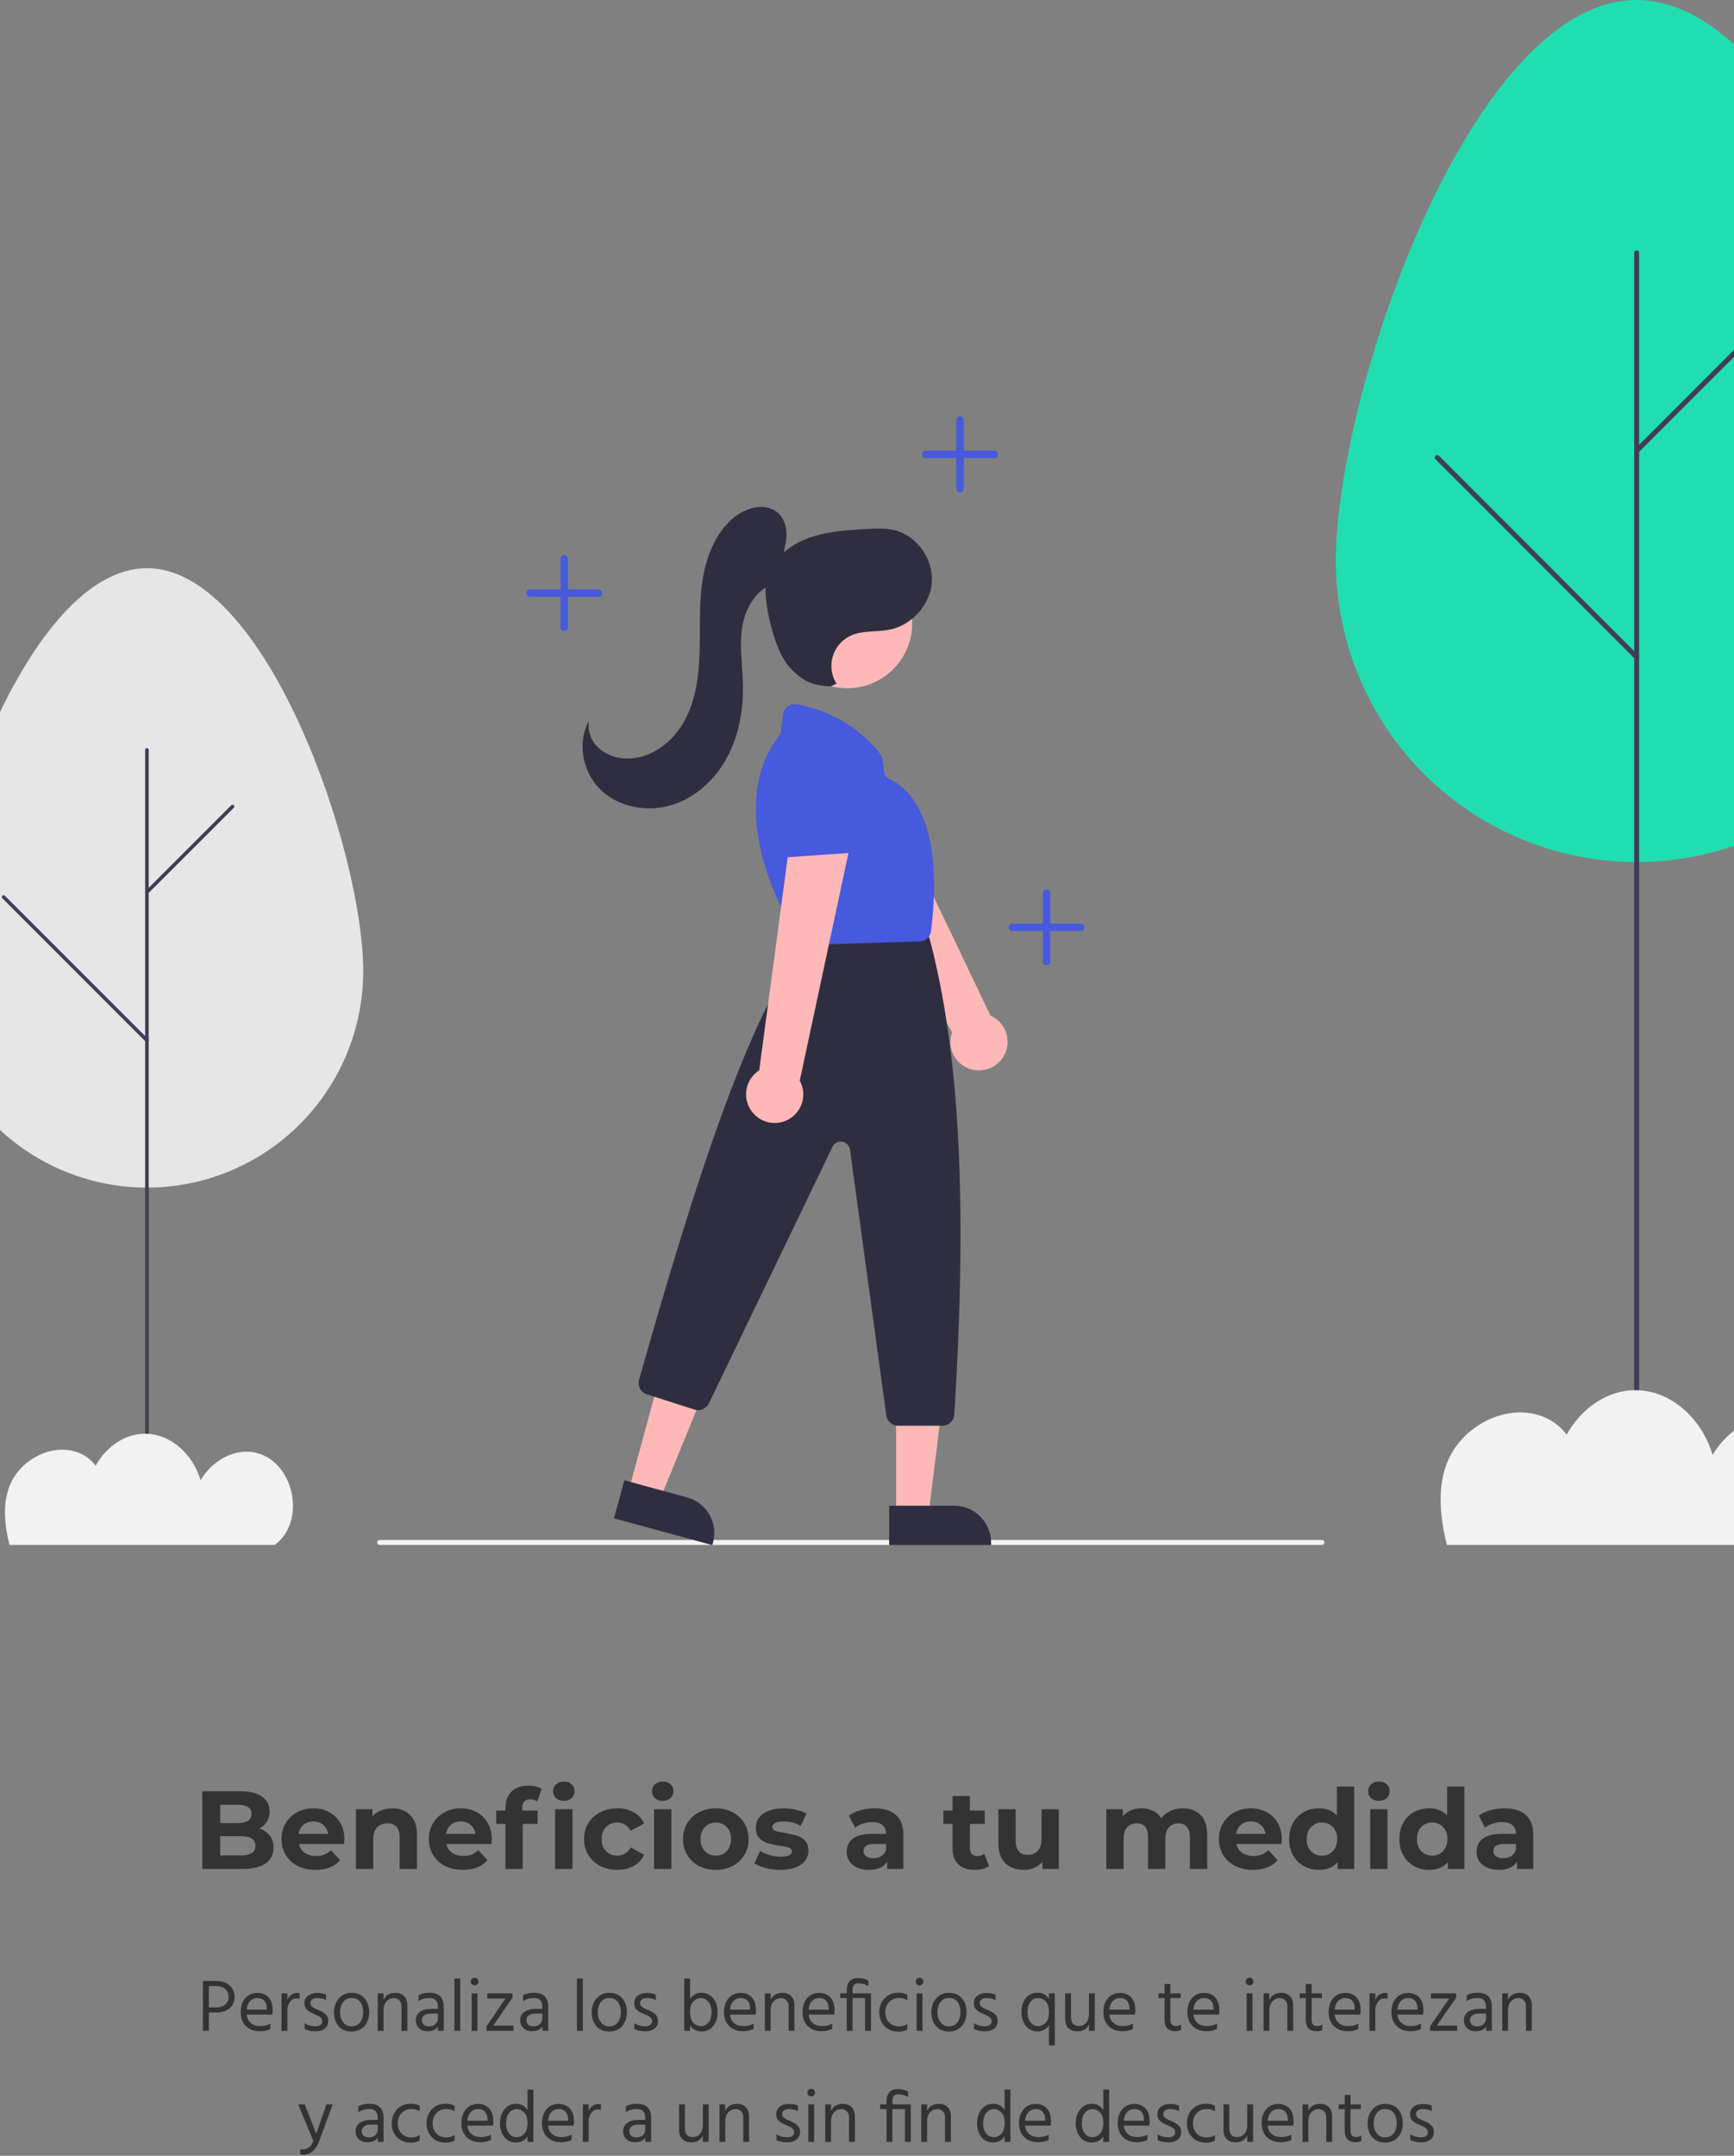 <svg width="375" height="466" viewBox="0 0 375 466" fill="none" xmlns="http://www.w3.org/2000/svg">
<rect x="0" y="0" width="375" height="466" fill="#808080" stroke="none"/>
<path d="M56.082 395.264C57.042 395.568 57.794 396.08 58.338 396.8C58.882 397.504 59.154 398.376 59.154 399.416C59.154 400.888 58.578 402.024 57.426 402.824C56.29 403.608 54.626 404 52.434 404H43.746V387.2H51.954C54.002 387.2 55.57 387.592 56.658 388.376C57.762 389.16 58.314 390.224 58.314 391.568C58.314 392.384 58.114 393.112 57.714 393.752C57.33 394.392 56.786 394.896 56.082 395.264ZM47.61 390.128V394.088H51.474C52.434 394.088 53.162 393.92 53.658 393.584C54.154 393.248 54.402 392.752 54.402 392.096C54.402 391.44 54.154 390.952 53.658 390.632C53.162 390.296 52.434 390.128 51.474 390.128H47.61ZM52.146 401.072C53.17 401.072 53.938 400.904 54.45 400.568C54.978 400.232 55.242 399.712 55.242 399.008C55.242 397.616 54.21 396.92 52.146 396.92H47.61V401.072H52.146ZM74.481 397.592C74.481 397.64 74.457 397.976 74.409 398.6H64.641C64.817 399.4 65.234 400.032 65.889 400.496C66.546 400.96 67.362 401.192 68.338 401.192C69.01 401.192 69.602 401.096 70.114 400.904C70.641 400.696 71.129 400.376 71.578 399.944L73.57 402.104C72.353 403.496 70.578 404.192 68.242 404.192C66.785 404.192 65.498 403.912 64.377 403.352C63.258 402.776 62.394 401.984 61.785 400.976C61.178 399.968 60.873 398.824 60.873 397.544C60.873 396.28 61.169 395.144 61.761 394.136C62.37 393.112 63.194 392.32 64.234 391.76C65.29 391.184 66.466 390.896 67.761 390.896C69.025 390.896 70.169 391.168 71.194 391.712C72.218 392.256 73.017 393.04 73.594 394.064C74.186 395.072 74.481 396.248 74.481 397.592ZM67.785 393.728C66.938 393.728 66.225 393.968 65.65 394.448C65.073 394.928 64.722 395.584 64.594 396.416H70.954C70.826 395.6 70.474 394.952 69.897 394.472C69.322 393.976 68.618 393.728 67.785 393.728ZM84.822 390.896C86.422 390.896 87.71 391.376 88.686 392.336C89.678 393.296 90.174 394.72 90.174 396.608V404H86.43V397.184C86.43 396.16 86.206 395.4 85.758 394.904C85.31 394.392 84.662 394.136 83.814 394.136C82.87 394.136 82.118 394.432 81.558 395.024C80.998 395.6 80.718 396.464 80.718 397.616V404H76.974V391.088H80.55V392.6C81.046 392.056 81.662 391.64 82.398 391.352C83.134 391.048 83.942 390.896 84.822 390.896ZM106.356 397.592C106.356 397.64 106.332 397.976 106.284 398.6H96.516C96.692 399.4 97.109 400.032 97.764 400.496C98.421 400.96 99.237 401.192 100.212 401.192C100.884 401.192 101.476 401.096 101.988 400.904C102.516 400.696 103.004 400.376 103.452 399.944L105.444 402.104C104.228 403.496 102.452 404.192 100.116 404.192C98.66 404.192 97.373 403.912 96.252 403.352C95.132 402.776 94.269 401.984 93.66 400.976C93.052 399.968 92.749 398.824 92.749 397.544C92.749 396.28 93.044 395.144 93.636 394.136C94.245 393.112 95.069 392.32 96.109 391.76C97.165 391.184 98.341 390.896 99.636 390.896C100.9 390.896 102.044 391.168 103.068 391.712C104.092 392.256 104.892 393.04 105.468 394.064C106.06 395.072 106.356 396.248 106.356 397.592ZM99.66 393.728C98.812 393.728 98.1 393.968 97.525 394.448C96.948 394.928 96.597 395.584 96.469 396.416H102.828C102.7 395.6 102.348 394.952 101.772 394.472C101.196 393.976 100.492 393.728 99.66 393.728ZM112.953 391.376H116.265V394.256H113.049V404H109.305V394.256H107.313V391.376H109.305V390.8C109.305 389.328 109.737 388.16 110.601 387.296C111.481 386.432 112.713 386 114.297 386C114.857 386 115.385 386.064 115.881 386.192C116.393 386.304 116.817 386.472 117.153 386.696L116.169 389.408C115.737 389.104 115.233 388.952 114.657 388.952C113.521 388.952 112.953 389.576 112.953 390.824V391.376ZM120.057 391.088H123.801V404H120.057V391.088ZM121.929 389.288C121.241 389.288 120.681 389.088 120.249 388.688C119.817 388.288 119.601 387.792 119.601 387.2C119.601 386.608 119.817 386.112 120.249 385.712C120.681 385.312 121.241 385.112 121.929 385.112C122.617 385.112 123.177 385.304 123.609 385.688C124.041 386.072 124.257 386.552 124.257 387.128C124.257 387.752 124.041 388.272 123.609 388.688C123.177 389.088 122.617 389.288 121.929 389.288ZM133.511 404.192C132.135 404.192 130.895 403.912 129.791 403.352C128.703 402.776 127.847 401.984 127.223 400.976C126.615 399.968 126.311 398.824 126.311 397.544C126.311 396.264 126.615 395.12 127.223 394.112C127.847 393.104 128.703 392.32 129.791 391.76C130.895 391.184 132.135 390.896 133.511 390.896C134.871 390.896 136.055 391.184 137.063 391.76C138.087 392.32 138.831 393.128 139.295 394.184L136.391 395.744C135.719 394.56 134.751 393.968 133.487 393.968C132.511 393.968 131.703 394.288 131.063 394.928C130.423 395.568 130.103 396.44 130.103 397.544C130.103 398.648 130.423 399.52 131.063 400.16C131.703 400.8 132.511 401.12 133.487 401.12C134.767 401.12 135.735 400.528 136.391 399.344L139.295 400.928C138.831 401.952 138.087 402.752 137.063 403.328C136.055 403.904 134.871 404.192 133.511 404.192ZM141.451 391.088H145.195V404H141.451V391.088ZM143.323 389.288C142.635 389.288 142.075 389.088 141.643 388.688C141.211 388.288 140.995 387.792 140.995 387.2C140.995 386.608 141.211 386.112 141.643 385.712C142.075 385.312 142.635 385.112 143.323 385.112C144.011 385.112 144.571 385.304 145.003 385.688C145.435 386.072 145.651 386.552 145.651 387.128C145.651 387.752 145.435 388.272 145.003 388.688C144.571 389.088 144.011 389.288 143.323 389.288ZM154.813 404.192C153.453 404.192 152.229 403.912 151.141 403.352C150.069 402.776 149.229 401.984 148.621 400.976C148.013 399.968 147.709 398.824 147.709 397.544C147.709 396.264 148.013 395.12 148.621 394.112C149.229 393.104 150.069 392.32 151.141 391.76C152.229 391.184 153.453 390.896 154.813 390.896C156.173 390.896 157.389 391.184 158.461 391.76C159.533 392.32 160.373 393.104 160.981 394.112C161.589 395.12 161.893 396.264 161.893 397.544C161.893 398.824 161.589 399.968 160.981 400.976C160.373 401.984 159.533 402.776 158.461 403.352C157.389 403.912 156.173 404.192 154.813 404.192ZM154.813 401.12C155.773 401.12 156.557 400.8 157.165 400.16C157.789 399.504 158.101 398.632 158.101 397.544C158.101 396.456 157.789 395.592 157.165 394.952C156.557 394.296 155.773 393.968 154.813 393.968C153.853 393.968 153.061 394.296 152.437 394.952C151.813 395.592 151.501 396.456 151.501 397.544C151.501 398.632 151.813 399.504 152.437 400.16C153.061 400.8 153.853 401.12 154.813 401.12ZM168.74 404.192C167.668 404.192 166.62 404.064 165.596 403.808C164.572 403.536 163.756 403.2 163.148 402.8L164.396 400.112C164.972 400.48 165.668 400.784 166.484 401.024C167.3 401.248 168.1 401.36 168.884 401.36C170.468 401.36 171.26 400.968 171.26 400.184C171.26 399.816 171.044 399.552 170.612 399.392C170.18 399.232 169.516 399.096 168.62 398.984C167.564 398.824 166.692 398.64 166.004 398.432C165.316 398.224 164.716 397.856 164.204 397.328C163.708 396.8 163.46 396.048 163.46 395.072C163.46 394.256 163.692 393.536 164.156 392.912C164.636 392.272 165.324 391.776 166.22 391.424C167.132 391.072 168.204 390.896 169.436 390.896C170.348 390.896 171.252 391 172.148 391.208C173.06 391.4 173.812 391.672 174.404 392.024L173.156 394.688C172.02 394.048 170.78 393.728 169.436 393.728C168.636 393.728 168.036 393.84 167.636 394.064C167.236 394.288 167.036 394.576 167.036 394.928C167.036 395.328 167.252 395.608 167.684 395.768C168.116 395.928 168.804 396.08 169.748 396.224C170.804 396.4 171.668 396.592 172.34 396.8C173.012 396.992 173.596 397.352 174.092 397.88C174.588 398.408 174.836 399.144 174.836 400.088C174.836 400.888 174.596 401.6 174.116 402.224C173.636 402.848 172.932 403.336 172.004 403.688C171.092 404.024 170.004 404.192 168.74 404.192ZM189.151 390.896C191.151 390.896 192.687 391.376 193.759 392.336C194.831 393.28 195.367 394.712 195.367 396.632V404H191.863V402.392C191.159 403.592 189.847 404.192 187.927 404.192C186.935 404.192 186.071 404.024 185.335 403.688C184.615 403.352 184.063 402.888 183.679 402.296C183.295 401.704 183.103 401.032 183.103 400.28C183.103 399.08 183.551 398.136 184.447 397.448C185.359 396.76 186.759 396.416 188.647 396.416H191.623C191.623 395.6 191.375 394.976 190.879 394.544C190.383 394.096 189.639 393.872 188.647 393.872C187.959 393.872 187.279 393.984 186.607 394.208C185.951 394.416 185.391 394.704 184.927 395.072L183.583 392.456C184.287 391.96 185.127 391.576 186.103 391.304C187.095 391.032 188.111 390.896 189.151 390.896ZM188.863 401.672C189.503 401.672 190.071 401.528 190.567 401.24C191.063 400.936 191.415 400.496 191.623 399.92V398.6H189.055C187.519 398.6 186.751 399.104 186.751 400.112C186.751 400.592 186.935 400.976 187.303 401.264C187.687 401.536 188.207 401.672 188.863 401.672ZM213.88 403.376C213.512 403.648 213.056 403.856 212.512 404C211.984 404.128 211.424 404.192 210.832 404.192C209.296 404.192 208.104 403.8 207.256 403.016C206.424 402.232 206.008 401.08 206.008 399.56V394.256H204.016V391.376H206.008V388.232H209.752V391.376H212.968V394.256H209.752V399.512C209.752 400.056 209.888 400.48 210.16 400.784C210.448 401.072 210.848 401.216 211.36 401.216C211.952 401.216 212.456 401.056 212.872 400.736L213.88 403.376ZM228.99 391.088V404H225.438V402.464C224.942 403.024 224.35 403.456 223.662 403.76C222.974 404.048 222.23 404.192 221.43 404.192C219.734 404.192 218.39 403.704 217.398 402.728C216.406 401.752 215.91 400.304 215.91 398.384V391.088H219.654V397.832C219.654 399.912 220.526 400.952 222.27 400.952C223.166 400.952 223.886 400.664 224.43 400.088C224.974 399.496 225.246 398.624 225.246 397.472V391.088H228.99ZM255.791 390.896C257.407 390.896 258.687 391.376 259.631 392.336C260.591 393.28 261.071 394.704 261.071 396.608V404H257.327V397.184C257.327 396.16 257.111 395.4 256.679 394.904C256.263 394.392 255.663 394.136 254.879 394.136C253.999 394.136 253.303 394.424 252.791 395C252.279 395.56 252.023 396.4 252.023 397.52V404H248.279V397.184C248.279 395.152 247.463 394.136 245.831 394.136C244.967 394.136 244.279 394.424 243.767 395C243.255 395.56 242.999 396.4 242.999 397.52V404H239.255V391.088H242.831V392.576C243.311 392.032 243.895 391.616 244.583 391.328C245.287 391.04 246.055 390.896 246.887 390.896C247.799 390.896 248.623 391.08 249.359 391.448C250.095 391.8 250.687 392.32 251.135 393.008C251.663 392.336 252.327 391.816 253.127 391.448C253.943 391.08 254.831 390.896 255.791 390.896ZM277.216 397.592C277.216 397.64 277.192 397.976 277.144 398.6H267.376C267.552 399.4 267.968 400.032 268.624 400.496C269.28 400.96 270.096 401.192 271.072 401.192C271.744 401.192 272.336 401.096 272.848 400.904C273.376 400.696 273.864 400.376 274.312 399.944L276.304 402.104C275.088 403.496 273.312 404.192 270.976 404.192C269.52 404.192 268.232 403.912 267.112 403.352C265.992 402.776 265.128 401.984 264.52 400.976C263.912 399.968 263.608 398.824 263.608 397.544C263.608 396.28 263.904 395.144 264.496 394.136C265.104 393.112 265.928 392.32 266.968 391.76C268.024 391.184 269.2 390.896 270.496 390.896C271.76 390.896 272.904 391.168 273.928 391.712C274.952 392.256 275.752 393.04 276.328 394.064C276.92 395.072 277.216 396.248 277.216 397.592ZM270.52 393.728C269.672 393.728 268.96 393.968 268.384 394.448C267.808 394.928 267.456 395.584 267.328 396.416H273.688C273.56 395.6 273.208 394.952 272.632 394.472C272.056 393.976 271.352 393.728 270.52 393.728ZM292.86 386.192V404H289.284V402.512C288.356 403.632 287.012 404.192 285.252 404.192C284.036 404.192 282.932 403.92 281.94 403.376C280.964 402.832 280.196 402.056 279.636 401.048C279.076 400.04 278.796 398.872 278.796 397.544C278.796 396.216 279.076 395.048 279.636 394.04C280.196 393.032 280.964 392.256 281.94 391.712C282.932 391.168 284.036 390.896 285.252 390.896C286.9 390.896 288.188 391.416 289.116 392.456V386.192H292.86ZM285.9 401.12C286.844 401.12 287.628 400.8 288.252 400.16C288.876 399.504 289.188 398.632 289.188 397.544C289.188 396.456 288.876 395.592 288.252 394.952C287.628 394.296 286.844 393.968 285.9 393.968C284.94 393.968 284.148 394.296 283.524 394.952C282.9 395.592 282.588 396.456 282.588 397.544C282.588 398.632 282.9 399.504 283.524 400.16C284.148 400.8 284.94 401.12 285.9 401.12ZM296.326 391.088H300.07V404H296.326V391.088ZM298.198 389.288C297.51 389.288 296.95 389.088 296.518 388.688C296.086 388.288 295.87 387.792 295.87 387.2C295.87 386.608 296.086 386.112 296.518 385.712C296.95 385.312 297.51 385.112 298.198 385.112C298.886 385.112 299.446 385.304 299.878 385.688C300.31 386.072 300.526 386.552 300.526 387.128C300.526 387.752 300.31 388.272 299.878 388.688C299.446 389.088 298.886 389.288 298.198 389.288ZM316.696 386.192V404H313.12V402.512C312.192 403.632 310.848 404.192 309.088 404.192C307.872 404.192 306.768 403.92 305.776 403.376C304.8 402.832 304.032 402.056 303.472 401.048C302.912 400.04 302.632 398.872 302.632 397.544C302.632 396.216 302.912 395.048 303.472 394.04C304.032 393.032 304.8 392.256 305.776 391.712C306.768 391.168 307.872 390.896 309.088 390.896C310.736 390.896 312.024 391.416 312.952 392.456V386.192H316.696ZM309.736 401.12C310.68 401.12 311.464 400.8 312.088 400.16C312.712 399.504 313.024 398.632 313.024 397.544C313.024 396.456 312.712 395.592 312.088 394.952C311.464 394.296 310.68 393.968 309.736 393.968C308.776 393.968 307.984 394.296 307.36 394.952C306.736 395.592 306.424 396.456 306.424 397.544C306.424 398.632 306.736 399.504 307.36 400.16C307.984 400.8 308.776 401.12 309.736 401.12ZM325.37 390.896C327.37 390.896 328.906 391.376 329.978 392.336C331.05 393.28 331.586 394.712 331.586 396.632V404H328.082V402.392C327.378 403.592 326.066 404.192 324.146 404.192C323.154 404.192 322.29 404.024 321.554 403.688C320.834 403.352 320.282 402.888 319.898 402.296C319.514 401.704 319.322 401.032 319.322 400.28C319.322 399.08 319.77 398.136 320.666 397.448C321.578 396.76 322.978 396.416 324.866 396.416H327.842C327.842 395.6 327.594 394.976 327.098 394.544C326.602 394.096 325.858 393.872 324.866 393.872C324.178 393.872 323.498 393.984 322.826 394.208C322.17 394.416 321.61 394.704 321.146 395.072L319.802 392.456C320.506 391.96 321.346 391.576 322.322 391.304C323.314 391.032 324.33 390.896 325.37 390.896ZM325.082 401.672C325.722 401.672 326.29 401.528 326.786 401.24C327.282 400.936 327.634 400.496 327.842 399.92V398.6H325.274C323.738 398.6 322.97 399.104 322.97 400.112C322.97 400.592 323.154 400.976 323.522 401.264C323.906 401.536 324.426 401.672 325.082 401.672Z" fill="#333333"/>
<path d="M45.176 433.928H46.84C47.651 433.928 48.286 433.72 48.744 433.304C49.203 432.877 49.432 432.339 49.432 431.688C49.432 430.963 49.198 430.387 48.728 429.96C48.259 429.533 47.592 429.32 46.728 429.32H45.176V433.928ZM43.88 428.216H46.712C47.96 428.216 48.942 428.541 49.656 429.192C50.382 429.832 50.744 430.664 50.744 431.688C50.744 432.648 50.387 433.448 49.672 434.088C48.958 434.717 48.014 435.032 46.84 435.032H45.176V439H43.88V428.216ZM57.703 434.424V434.104C57.703 433.432 57.522 432.899 57.159 432.504C56.797 432.099 56.295 431.896 55.655 431.896C55.047 431.896 54.53 432.115 54.103 432.552C53.676 432.989 53.426 433.613 53.351 434.424H57.703ZM58.455 437.4V438.584C57.826 438.915 57.058 439.08 56.151 439.08C54.925 439.08 53.932 438.707 53.175 437.96C52.428 437.203 52.055 436.205 52.055 434.968C52.055 433.677 52.391 432.659 53.063 431.912C53.735 431.165 54.599 430.792 55.655 430.792C56.669 430.792 57.474 431.117 58.071 431.768C58.669 432.419 58.967 433.341 58.967 434.536C58.967 434.877 58.941 435.192 58.887 435.48H53.351C53.447 436.28 53.751 436.893 54.263 437.32C54.775 437.747 55.447 437.96 56.279 437.96C57.186 437.96 57.911 437.773 58.455 437.4ZM62.143 430.888V432.312C62.569 431.309 63.305 430.808 64.351 430.808C64.543 430.808 64.692 430.819 64.799 430.84V432.088C64.575 432.013 64.345 431.976 64.111 431.976C63.545 431.976 63.076 432.237 62.703 432.76C62.329 433.283 62.143 433.885 62.143 434.568V439H60.879L60.895 430.888H62.143ZM70.529 431.16V432.36C70.039 432.061 69.367 431.912 68.513 431.912C68.087 431.912 67.745 432.013 67.489 432.216C67.244 432.408 67.121 432.659 67.121 432.968C67.121 433.16 67.159 433.331 67.233 433.48C67.308 433.619 67.452 433.757 67.665 433.896C67.889 434.035 68.049 434.131 68.145 434.184C68.252 434.227 68.476 434.323 68.817 434.472C69.5 434.749 70.033 435.064 70.417 435.416C70.801 435.768 70.993 436.243 70.993 436.84C70.993 437.533 70.748 438.083 70.257 438.488C69.777 438.893 69.116 439.096 68.273 439.096C67.292 439.096 66.497 438.931 65.889 438.6V437.368C66.604 437.795 67.372 438.008 68.193 438.008C68.684 438.008 69.057 437.912 69.313 437.72C69.569 437.528 69.697 437.267 69.697 436.936C69.697 436.552 69.553 436.253 69.265 436.04C68.988 435.827 68.519 435.587 67.857 435.32C67.249 435.085 66.759 434.792 66.385 434.44C66.023 434.088 65.841 433.613 65.841 433.016C65.841 432.344 66.092 431.811 66.593 431.416C67.105 431.011 67.74 430.808 68.497 430.808C69.34 430.808 70.017 430.925 70.529 431.16ZM76.003 439.144C74.84 439.144 73.918 438.755 73.235 437.976C72.563 437.187 72.227 436.195 72.227 435C72.227 433.795 72.574 432.792 73.267 431.992C73.971 431.181 74.883 430.776 76.003 430.776C77.23 430.776 78.174 431.171 78.835 431.96C79.507 432.749 79.843 433.752 79.843 434.968C79.843 436.173 79.502 437.171 78.819 437.96C78.136 438.749 77.198 439.144 76.003 439.144ZM76.003 431.896C75.235 431.896 74.632 432.195 74.195 432.792C73.758 433.389 73.539 434.12 73.539 434.984C73.539 435.827 73.763 436.547 74.211 437.144C74.659 437.731 75.256 438.024 76.003 438.024C76.814 438.024 77.438 437.736 77.875 437.16C78.312 436.573 78.531 435.848 78.531 434.984C78.531 434.088 78.323 433.352 77.907 432.776C77.491 432.189 76.856 431.896 76.003 431.896ZM82.939 430.888V432.296C83.419 431.283 84.273 430.776 85.499 430.776C86.289 430.776 86.918 431.016 87.387 431.496C87.857 431.976 88.091 432.616 88.091 433.416V439H86.827V433.752C86.827 433.155 86.673 432.701 86.363 432.392C86.065 432.072 85.67 431.912 85.179 431.912C84.571 431.912 84.043 432.147 83.595 432.616C83.158 433.085 82.939 433.736 82.939 434.568V439H81.691V430.888H82.939ZM94.7 435.256H93.292C92.609 435.256 92.097 435.389 91.756 435.656C91.415 435.923 91.244 436.259 91.244 436.664C91.244 437.069 91.377 437.4 91.644 437.656C91.911 437.901 92.3 438.024 92.812 438.024C93.388 438.024 93.847 437.864 94.188 437.544C94.529 437.213 94.7 436.797 94.7 436.296V435.256ZM90.508 432.584V431.32C91.116 430.947 91.916 430.76 92.908 430.76C94.945 430.76 95.964 431.795 95.964 433.864V439H94.716V438.04C94.3 438.733 93.543 439.08 92.444 439.08C91.687 439.08 91.073 438.856 90.604 438.408C90.145 437.96 89.916 437.395 89.916 436.712C89.916 435.933 90.209 435.331 90.796 434.904C91.393 434.467 92.204 434.248 93.228 434.248H94.7V433.832C94.7 433.192 94.556 432.712 94.268 432.392C93.98 432.061 93.495 431.896 92.812 431.896C91.948 431.896 91.18 432.125 90.508 432.584ZM98.271 439V427.688H99.535V439H98.271ZM102.005 439V430.888H103.269V439H102.005ZM102.037 428.936C101.888 428.776 101.813 428.579 101.813 428.344C101.813 428.109 101.888 427.912 102.037 427.752C102.197 427.592 102.395 427.512 102.629 427.512C102.864 427.512 103.061 427.592 103.221 427.752C103.381 427.912 103.461 428.109 103.461 428.344C103.461 428.579 103.381 428.776 103.221 428.936C103.061 429.085 102.864 429.16 102.629 429.16C102.395 429.16 102.197 429.085 102.037 428.936ZM110.828 430.888V431.816L106.668 437.864H111.052V439H105.212V438.008L109.324 432.008H105.372V430.888H110.828ZM117.294 435.256H115.886C115.203 435.256 114.691 435.389 114.35 435.656C114.008 435.923 113.838 436.259 113.838 436.664C113.838 437.069 113.971 437.4 114.238 437.656C114.504 437.901 114.894 438.024 115.406 438.024C115.982 438.024 116.44 437.864 116.782 437.544C117.123 437.213 117.294 436.797 117.294 436.296V435.256ZM113.102 432.584V431.32C113.71 430.947 114.51 430.76 115.502 430.76C117.539 430.76 118.558 431.795 118.558 433.864V439H117.31V438.04C116.894 438.733 116.136 439.08 115.038 439.08C114.28 439.08 113.667 438.856 113.198 438.408C112.739 437.96 112.51 437.395 112.51 436.712C112.51 435.933 112.803 435.331 113.39 434.904C113.987 434.467 114.798 434.248 115.822 434.248H117.294V433.832C117.294 433.192 117.15 432.712 116.862 432.392C116.574 432.061 116.088 431.896 115.406 431.896C114.542 431.896 113.774 432.125 113.102 432.584ZM124.771 439V427.688H126.035V439H124.771ZM131.737 439.144C130.575 439.144 129.652 438.755 128.969 437.976C128.297 437.187 127.961 436.195 127.961 435C127.961 433.795 128.308 432.792 129.001 431.992C129.705 431.181 130.617 430.776 131.737 430.776C132.964 430.776 133.908 431.171 134.569 431.96C135.241 432.749 135.577 433.752 135.577 434.968C135.577 436.173 135.236 437.171 134.553 437.96C133.871 438.749 132.932 439.144 131.737 439.144ZM131.737 431.896C130.969 431.896 130.367 432.195 129.929 432.792C129.492 433.389 129.273 434.12 129.273 434.984C129.273 435.827 129.497 436.547 129.945 437.144C130.393 437.731 130.991 438.024 131.737 438.024C132.548 438.024 133.172 437.736 133.609 437.16C134.047 436.573 134.265 435.848 134.265 434.984C134.265 434.088 134.057 433.352 133.641 432.776C133.225 432.189 132.591 431.896 131.737 431.896ZM141.842 431.16V432.36C141.351 432.061 140.679 431.912 139.826 431.912C139.399 431.912 139.058 432.013 138.802 432.216C138.556 432.408 138.434 432.659 138.434 432.968C138.434 433.16 138.471 433.331 138.546 433.48C138.62 433.619 138.764 433.757 138.978 433.896C139.202 434.035 139.362 434.131 139.458 434.184C139.564 434.227 139.788 434.323 140.13 434.472C140.812 434.749 141.346 435.064 141.73 435.416C142.114 435.768 142.306 436.243 142.306 436.84C142.306 437.533 142.06 438.083 141.57 438.488C141.09 438.893 140.428 439.096 139.586 439.096C138.604 439.096 137.81 438.931 137.202 438.6V437.368C137.916 437.795 138.684 438.008 139.506 438.008C139.996 438.008 140.37 437.912 140.626 437.72C140.882 437.528 141.01 437.267 141.01 436.936C141.01 436.552 140.866 436.253 140.578 436.04C140.3 435.827 139.831 435.587 139.17 435.32C138.562 435.085 138.071 434.792 137.698 434.44C137.335 434.088 137.154 433.613 137.154 433.016C137.154 432.344 137.404 431.811 137.906 431.416C138.418 431.011 139.052 430.808 139.81 430.808C140.652 430.808 141.33 430.925 141.842 431.16ZM151.622 437.976C152.272 437.976 152.811 437.704 153.238 437.16C153.664 436.616 153.878 435.907 153.878 435.032C153.878 434.029 153.654 433.261 153.206 432.728C152.768 432.184 152.214 431.912 151.542 431.912C150.966 431.912 150.438 432.152 149.958 432.632C149.478 433.112 149.238 433.864 149.238 434.888C149.238 435.965 149.467 436.749 149.926 437.24C150.395 437.731 150.96 437.976 151.622 437.976ZM149.238 427.688V432.104C149.824 431.208 150.646 430.76 151.702 430.76C152.726 430.76 153.563 431.155 154.214 431.944C154.864 432.723 155.19 433.747 155.19 435.016C155.19 436.157 154.88 437.128 154.262 437.928C153.654 438.728 152.811 439.128 151.734 439.128C150.646 439.128 149.814 438.685 149.238 437.8V439H147.974V427.688H149.238ZM162.219 434.424V434.104C162.219 433.432 162.037 432.899 161.675 432.504C161.312 432.099 160.811 431.896 160.171 431.896C159.563 431.896 159.045 432.115 158.619 432.552C158.192 432.989 157.941 433.613 157.867 434.424H162.219ZM162.971 437.4V438.584C162.341 438.915 161.573 439.08 160.667 439.08C159.44 439.08 158.448 438.707 157.691 437.96C156.944 437.203 156.571 436.205 156.571 434.968C156.571 433.677 156.907 432.659 157.579 431.912C158.251 431.165 159.115 430.792 160.171 430.792C161.184 430.792 161.989 431.117 162.587 431.768C163.184 432.419 163.483 433.341 163.483 434.536C163.483 434.877 163.456 435.192 163.403 435.48H157.867C157.963 436.28 158.267 436.893 158.779 437.32C159.291 437.747 159.963 437.96 160.795 437.96C161.701 437.96 162.427 437.773 162.971 437.4ZM166.658 430.888V432.296C167.138 431.283 167.992 430.776 169.218 430.776C170.008 430.776 170.637 431.016 171.106 431.496C171.576 431.976 171.81 432.616 171.81 433.416V439H170.546V433.752C170.546 433.155 170.392 432.701 170.082 432.392C169.784 432.072 169.389 431.912 168.898 431.912C168.29 431.912 167.762 432.147 167.314 432.616C166.877 433.085 166.658 433.736 166.658 434.568V439H165.41V430.888H166.658ZM179.219 434.424V434.104C179.219 433.432 179.037 432.899 178.675 432.504C178.312 432.099 177.811 431.896 177.171 431.896C176.563 431.896 176.045 432.115 175.619 432.552C175.192 432.989 174.941 433.613 174.867 434.424H179.219ZM179.971 437.4V438.584C179.341 438.915 178.573 439.08 177.667 439.08C176.44 439.08 175.448 438.707 174.691 437.96C173.944 437.203 173.571 436.205 173.571 434.968C173.571 433.677 173.907 432.659 174.579 431.912C175.251 431.165 176.115 430.792 177.171 430.792C178.184 430.792 178.989 431.117 179.587 431.768C180.184 432.419 180.483 433.341 180.483 434.536C180.483 434.877 180.456 435.192 180.403 435.48H174.867C174.963 436.28 175.267 436.893 175.779 437.32C176.291 437.747 176.963 437.96 177.795 437.96C178.701 437.96 179.427 437.773 179.971 437.4ZM188.362 430.888V439H187.098V431.912H184.378V439H183.114V431.912H181.722V430.888H183.114V430.136C183.114 429.347 183.328 428.723 183.754 428.264C184.181 427.805 184.784 427.576 185.562 427.576C186.32 427.576 187.061 427.757 187.786 428.12V429.288C187.04 428.904 186.314 428.712 185.61 428.712C184.789 428.712 184.378 429.192 184.378 430.152V430.888H188.362ZM191.461 434.984C191.472 435.859 191.738 436.589 192.261 437.176C192.784 437.752 193.525 438.04 194.485 438.04C195.104 438.04 195.68 437.864 196.213 437.512V438.712C195.701 439.021 195.072 439.176 194.325 439.176C193.045 439.176 192.026 438.771 191.269 437.96C190.522 437.139 190.149 436.141 190.149 434.968C190.149 433.816 190.522 432.824 191.269 431.992C192.026 431.16 193.056 430.744 194.357 430.744C195.05 430.744 195.669 430.893 196.213 431.192V432.392C195.722 432.061 195.146 431.896 194.485 431.896C193.568 431.896 192.832 432.195 192.277 432.792C191.733 433.379 191.461 434.109 191.461 434.984ZM198.224 439V430.888H199.488V439H198.224ZM198.256 428.936C198.107 428.776 198.032 428.579 198.032 428.344C198.032 428.109 198.107 427.912 198.256 427.752C198.416 427.592 198.614 427.512 198.848 427.512C199.083 427.512 199.28 427.592 199.44 427.752C199.6 427.912 199.68 428.109 199.68 428.344C199.68 428.579 199.6 428.776 199.44 428.936C199.28 429.085 199.083 429.16 198.848 429.16C198.614 429.16 198.416 429.085 198.256 428.936ZM205.191 439.144C204.028 439.144 203.105 438.755 202.423 437.976C201.751 437.187 201.415 436.195 201.415 435C201.415 433.795 201.761 432.792 202.455 431.992C203.159 431.181 204.071 430.776 205.191 430.776C206.417 430.776 207.361 431.171 208.023 431.96C208.695 432.749 209.031 433.752 209.031 434.968C209.031 436.173 208.689 437.171 208.007 437.96C207.324 438.749 206.385 439.144 205.191 439.144ZM205.191 431.896C204.423 431.896 203.82 432.195 203.383 432.792C202.945 433.389 202.727 434.12 202.727 434.984C202.727 435.827 202.951 436.547 203.399 437.144C203.847 437.731 204.444 438.024 205.191 438.024C206.001 438.024 206.625 437.736 207.063 437.16C207.5 436.573 207.719 435.848 207.719 434.984C207.719 434.088 207.511 433.352 207.095 432.776C206.679 432.189 206.044 431.896 205.191 431.896ZM215.295 431.16V432.36C214.804 432.061 214.132 431.912 213.279 431.912C212.852 431.912 212.511 432.013 212.255 432.216C212.01 432.408 211.887 432.659 211.887 432.968C211.887 433.16 211.924 433.331 211.999 433.48C212.074 433.619 212.218 433.757 212.431 433.896C212.655 434.035 212.815 434.131 212.911 434.184C213.018 434.227 213.242 434.323 213.583 434.472C214.266 434.749 214.799 435.064 215.183 435.416C215.567 435.768 215.759 436.243 215.759 436.84C215.759 437.533 215.514 438.083 215.023 438.488C214.543 438.893 213.882 439.096 213.039 439.096C212.058 439.096 211.263 438.931 210.655 438.6V437.368C211.37 437.795 212.138 438.008 212.959 438.008C213.45 438.008 213.823 437.912 214.079 437.72C214.335 437.528 214.463 437.267 214.463 436.936C214.463 436.552 214.319 436.253 214.031 436.04C213.754 435.827 213.284 435.587 212.623 435.32C212.015 435.085 211.524 434.792 211.151 434.44C210.788 434.088 210.607 433.613 210.607 433.016C210.607 432.344 210.858 431.811 211.359 431.416C211.871 431.011 212.506 430.808 213.263 430.808C214.106 430.808 214.783 430.925 215.295 431.16ZM224.547 437.976C225.134 437.976 225.662 437.736 226.131 437.256C226.611 436.765 226.851 435.997 226.851 434.952C226.851 433.875 226.616 433.101 226.147 432.632C225.678 432.152 225.118 431.912 224.467 431.912C223.816 431.912 223.278 432.184 222.851 432.728C222.424 433.272 222.211 433.987 222.211 434.872C222.211 435.864 222.43 436.632 222.867 437.176C223.304 437.709 223.864 437.976 224.547 437.976ZM226.851 430.888H228.115V442.152H226.851V437.784C226.264 438.68 225.443 439.128 224.387 439.128C223.352 439.128 222.51 438.733 221.859 437.944C221.219 437.144 220.899 436.12 220.899 434.872C220.899 433.699 221.208 432.723 221.827 431.944C222.446 431.155 223.294 430.76 224.371 430.76C225.448 430.76 226.275 431.203 226.851 432.088V430.888ZM235.497 430.888H236.761V439H235.497V437.592C235.07 438.595 234.222 439.096 232.953 439.096C232.153 439.096 231.518 438.861 231.049 438.392C230.59 437.912 230.361 437.272 230.361 436.472V430.888H231.625V436.152C231.625 436.739 231.774 437.187 232.073 437.496C232.372 437.805 232.777 437.96 233.289 437.96C233.961 437.96 234.494 437.725 234.889 437.256C235.294 436.787 235.497 436.152 235.497 435.352V430.888ZM244.266 434.424V434.104C244.266 433.432 244.084 432.899 243.722 432.504C243.359 432.099 242.858 431.896 242.218 431.896C241.61 431.896 241.092 432.115 240.666 432.552C240.239 432.989 239.988 433.613 239.914 434.424H244.266ZM245.018 437.4V438.584C244.388 438.915 243.62 439.08 242.714 439.08C241.487 439.08 240.495 438.707 239.738 437.96C238.991 437.203 238.618 436.205 238.618 434.968C238.618 433.677 238.954 432.659 239.626 431.912C240.298 431.165 241.162 430.792 242.218 430.792C243.231 430.792 244.036 431.117 244.634 431.768C245.231 432.419 245.53 433.341 245.53 434.536C245.53 434.877 245.503 435.192 245.45 435.48H239.914C240.01 436.28 240.314 436.893 240.826 437.32C241.338 437.747 242.01 437.96 242.842 437.96C243.748 437.96 244.474 437.773 245.018 437.4ZM253.107 431.912V436.664C253.107 437.528 253.513 437.96 254.323 437.96C254.739 437.96 255.107 437.837 255.427 437.592V438.792C255.075 438.984 254.681 439.08 254.243 439.08C252.643 439.08 251.843 438.264 251.843 436.632V431.912H250.547V430.888H251.843V428.872H253.107V430.888H255.347V431.912H253.107ZM262.438 434.424V434.104C262.438 433.432 262.256 432.899 261.894 432.504C261.531 432.099 261.03 431.896 260.39 431.896C259.782 431.896 259.264 432.115 258.838 432.552C258.411 432.989 258.16 433.613 258.086 434.424H262.438ZM263.19 437.4V438.584C262.56 438.915 261.792 439.08 260.886 439.08C259.659 439.08 258.667 438.707 257.91 437.96C257.163 437.203 256.79 436.205 256.79 434.968C256.79 433.677 257.126 432.659 257.798 431.912C258.47 431.165 259.334 430.792 260.39 430.792C261.403 430.792 262.208 431.117 262.806 431.768C263.403 432.419 263.702 433.341 263.702 434.536C263.702 434.877 263.675 435.192 263.622 435.48H258.086C258.182 436.28 258.486 436.893 258.998 437.32C259.51 437.747 260.182 437.96 261.014 437.96C261.92 437.96 262.646 437.773 263.19 437.4ZM269.599 439V430.888H270.863V439H269.599ZM269.631 428.936C269.482 428.776 269.407 428.579 269.407 428.344C269.407 428.109 269.482 427.912 269.631 427.752C269.791 427.592 269.989 427.512 270.223 427.512C270.458 427.512 270.655 427.592 270.815 427.752C270.975 427.912 271.055 428.109 271.055 428.344C271.055 428.579 270.975 428.776 270.815 428.936C270.655 429.085 270.458 429.16 270.223 429.16C269.989 429.16 269.791 429.085 269.631 428.936ZM274.518 430.888V432.296C274.998 431.283 275.851 430.776 277.078 430.776C277.867 430.776 278.496 431.016 278.966 431.496C279.435 431.976 279.67 432.616 279.67 433.416V439H278.406V433.752C278.406 433.155 278.251 432.701 277.942 432.392C277.643 432.072 277.248 431.912 276.758 431.912C276.15 431.912 275.622 432.147 275.174 432.616C274.736 433.085 274.518 433.736 274.518 434.568V439H273.27V430.888H274.518ZM283.654 431.912V436.664C283.654 437.528 284.06 437.96 284.87 437.96C285.286 437.96 285.654 437.837 285.974 437.592V438.792C285.622 438.984 285.228 439.08 284.79 439.08C283.19 439.08 282.39 438.264 282.39 436.632V431.912H281.094V430.888H282.39V428.872H283.654V430.888H285.894V431.912H283.654ZM292.984 434.424V434.104C292.984 433.432 292.803 432.899 292.44 432.504C292.078 432.099 291.576 431.896 290.936 431.896C290.328 431.896 289.811 432.115 289.384 432.552C288.958 432.989 288.707 433.613 288.632 434.424H292.984ZM293.736 437.4V438.584C293.107 438.915 292.339 439.08 291.432 439.08C290.206 439.08 289.214 438.707 288.456 437.96C287.71 437.203 287.336 436.205 287.336 434.968C287.336 433.677 287.672 432.659 288.344 431.912C289.016 431.165 289.88 430.792 290.936 430.792C291.95 430.792 292.755 431.117 293.352 431.768C293.95 432.419 294.248 433.341 294.248 434.536C294.248 434.877 294.222 435.192 294.168 435.48H288.632C288.728 436.28 289.032 436.893 289.544 437.32C290.056 437.747 290.728 437.96 291.56 437.96C292.467 437.96 293.192 437.773 293.736 437.4ZM297.424 430.888V432.312C297.85 431.309 298.586 430.808 299.632 430.808C299.824 430.808 299.973 430.819 300.08 430.84V432.088C299.856 432.013 299.626 431.976 299.392 431.976C298.826 431.976 298.357 432.237 297.984 432.76C297.61 433.283 297.424 433.885 297.424 434.568V439H296.16L296.176 430.888H297.424ZM306.563 434.424V434.104C306.563 433.432 306.381 432.899 306.019 432.504C305.656 432.099 305.155 431.896 304.515 431.896C303.907 431.896 303.389 432.115 302.963 432.552C302.536 432.989 302.285 433.613 302.211 434.424H306.563ZM307.315 437.4V438.584C306.685 438.915 305.917 439.08 305.011 439.08C303.784 439.08 302.792 438.707 302.035 437.96C301.288 437.203 300.915 436.205 300.915 434.968C300.915 433.677 301.251 432.659 301.923 431.912C302.595 431.165 303.459 430.792 304.515 430.792C305.528 430.792 306.333 431.117 306.931 431.768C307.528 432.419 307.827 433.341 307.827 434.536C307.827 434.877 307.8 435.192 307.747 435.48H302.211C302.307 436.28 302.611 436.893 303.123 437.32C303.635 437.747 304.307 437.96 305.139 437.96C306.045 437.96 306.771 437.773 307.315 437.4ZM314.906 430.888V431.816L310.746 437.864H315.13V439H309.29V438.008L313.402 432.008H309.45V430.888H314.906ZM321.372 435.256H319.964C319.281 435.256 318.769 435.389 318.428 435.656C318.087 435.923 317.916 436.259 317.916 436.664C317.916 437.069 318.049 437.4 318.316 437.656C318.583 437.901 318.972 438.024 319.484 438.024C320.06 438.024 320.519 437.864 320.86 437.544C321.201 437.213 321.372 436.797 321.372 436.296V435.256ZM317.18 432.584V431.32C317.788 430.947 318.588 430.76 319.58 430.76C321.617 430.76 322.636 431.795 322.636 433.864V439H321.388V438.04C320.972 438.733 320.215 439.08 319.116 439.08C318.359 439.08 317.745 438.856 317.276 438.408C316.817 437.96 316.588 437.395 316.588 436.712C316.588 435.933 316.881 435.331 317.468 434.904C318.065 434.467 318.876 434.248 319.9 434.248H321.372V433.832C321.372 433.192 321.228 432.712 320.94 432.392C320.652 432.061 320.167 431.896 319.484 431.896C318.62 431.896 317.852 432.125 317.18 432.584ZM326.127 430.888V432.296C326.607 431.283 327.46 430.776 328.687 430.776C329.476 430.776 330.106 431.016 330.575 431.496C331.044 431.976 331.279 432.616 331.279 433.416V439H330.015V433.752C330.015 433.155 329.86 432.701 329.551 432.392C329.252 432.072 328.858 431.912 328.367 431.912C327.759 431.912 327.231 432.147 326.783 432.616C326.346 433.085 326.127 433.736 326.127 434.568V439H324.879V430.888H326.127ZM67.76 462.792L64.48 454.888H65.904L66.96 457.56L68.384 461.24C68.469 460.963 68.896 459.736 69.664 457.56L70.608 454.888H71.968L69.04 462.792C68.624 463.891 68.128 464.664 67.552 465.112C66.986 465.56 66.336 465.784 65.6 465.784C65.322 465.784 65.098 465.757 64.928 465.704V464.568C65.088 464.611 65.269 464.632 65.472 464.632C66.549 464.632 67.312 464.019 67.76 462.792ZM81.684 459.256H80.276C79.594 459.256 79.082 459.389 78.74 459.656C78.399 459.923 78.228 460.259 78.228 460.664C78.228 461.069 78.362 461.4 78.628 461.656C78.895 461.901 79.284 462.024 79.796 462.024C80.372 462.024 80.831 461.864 81.172 461.544C81.514 461.213 81.684 460.797 81.684 460.296V459.256ZM77.492 456.584V455.32C78.1 454.947 78.9 454.76 79.892 454.76C81.93 454.76 82.948 455.795 82.948 457.864V463H81.7V462.04C81.284 462.733 80.527 463.08 79.428 463.08C78.671 463.08 78.058 462.856 77.588 462.408C77.13 461.96 76.9 461.395 76.9 460.712C76.9 459.933 77.194 459.331 77.78 458.904C78.378 458.467 79.188 458.248 80.212 458.248H81.684V457.832C81.684 457.192 81.54 456.712 81.252 456.392C80.964 456.061 80.479 455.896 79.796 455.896C78.932 455.896 78.164 456.125 77.492 456.584ZM86.023 458.984C86.034 459.859 86.301 460.589 86.823 461.176C87.346 461.752 88.087 462.04 89.047 462.04C89.666 462.04 90.242 461.864 90.775 461.512V462.712C90.263 463.021 89.634 463.176 88.887 463.176C87.607 463.176 86.589 462.771 85.831 461.96C85.085 461.139 84.711 460.141 84.711 458.968C84.711 457.816 85.085 456.824 85.831 455.992C86.589 455.16 87.618 454.744 88.919 454.744C89.613 454.744 90.231 454.893 90.775 455.192V456.392C90.285 456.061 89.709 455.896 89.047 455.896C88.13 455.896 87.394 456.195 86.839 456.792C86.295 457.379 86.023 458.109 86.023 458.984ZM93.555 458.984C93.565 459.859 93.832 460.589 94.355 461.176C94.877 461.752 95.619 462.04 96.579 462.04C97.197 462.04 97.773 461.864 98.307 461.512V462.712C97.795 463.021 97.165 463.176 96.419 463.176C95.139 463.176 94.12 462.771 93.363 461.96C92.616 461.139 92.243 460.141 92.243 458.968C92.243 457.816 92.616 456.824 93.363 455.992C94.12 455.16 95.149 454.744 96.451 454.744C97.144 454.744 97.763 454.893 98.307 455.192V456.392C97.816 456.061 97.24 455.896 96.579 455.896C95.661 455.896 94.925 456.195 94.371 456.792C93.827 457.379 93.555 458.109 93.555 458.984ZM105.422 458.424V458.104C105.422 457.432 105.241 456.899 104.878 456.504C104.515 456.099 104.014 455.896 103.374 455.896C102.766 455.896 102.249 456.115 101.822 456.552C101.395 456.989 101.145 457.613 101.07 458.424H105.422ZM106.174 461.4V462.584C105.545 462.915 104.777 463.08 103.87 463.08C102.643 463.08 101.651 462.707 100.894 461.96C100.147 461.203 99.774 460.205 99.774 458.968C99.774 457.677 100.11 456.659 100.782 455.912C101.454 455.165 102.318 454.792 103.374 454.792C104.387 454.792 105.193 455.117 105.79 455.768C106.387 456.419 106.686 457.341 106.686 458.536C106.686 458.877 106.659 459.192 106.606 459.48H101.07C101.166 460.28 101.47 460.893 101.982 461.32C102.494 461.747 103.166 461.96 103.998 461.96C104.905 461.96 105.63 461.773 106.174 461.4ZM111.701 461.976C112.363 461.976 112.923 461.731 113.381 461.24C113.851 460.749 114.085 459.965 114.085 458.888C114.085 457.864 113.845 457.112 113.365 456.632C112.885 456.152 112.357 455.912 111.781 455.912C111.109 455.912 110.549 456.184 110.101 456.728C109.664 457.261 109.445 458.029 109.445 459.032C109.445 459.907 109.659 460.616 110.085 461.16C110.512 461.704 111.051 461.976 111.701 461.976ZM114.085 451.688H115.349V463H114.085V461.8C113.509 462.685 112.677 463.128 111.589 463.128C110.512 463.128 109.664 462.728 109.045 461.928C108.437 461.128 108.133 460.157 108.133 459.016C108.133 457.747 108.459 456.723 109.109 455.944C109.76 455.155 110.597 454.76 111.621 454.76C112.677 454.76 113.499 455.213 114.085 456.12V451.688ZM122.859 458.424V458.104C122.859 457.432 122.678 456.899 122.315 456.504C121.953 456.099 121.451 455.896 120.811 455.896C120.203 455.896 119.686 456.115 119.259 456.552C118.833 456.989 118.582 457.613 118.507 458.424H122.859ZM123.611 461.4V462.584C122.982 462.915 122.214 463.08 121.307 463.08C120.081 463.08 119.089 462.707 118.331 461.96C117.585 461.203 117.211 460.205 117.211 458.968C117.211 457.677 117.547 456.659 118.219 455.912C118.891 455.165 119.755 454.792 120.811 454.792C121.825 454.792 122.63 455.117 123.227 455.768C123.825 456.419 124.123 457.341 124.123 458.536C124.123 458.877 124.097 459.192 124.043 459.48H118.507C118.603 460.28 118.907 460.893 119.419 461.32C119.931 461.747 120.603 461.96 121.435 461.96C122.342 461.96 123.067 461.773 123.611 461.4ZM127.299 454.888V456.312C127.725 455.309 128.461 454.808 129.507 454.808C129.699 454.808 129.848 454.819 129.955 454.84V456.088C129.731 456.013 129.501 455.976 129.267 455.976C128.701 455.976 128.232 456.237 127.859 456.76C127.485 457.283 127.299 457.885 127.299 458.568V463H126.035L126.051 454.888H127.299ZM139.544 459.256H138.136C137.453 459.256 136.941 459.389 136.6 459.656C136.258 459.923 136.088 460.259 136.088 460.664C136.088 461.069 136.221 461.4 136.488 461.656C136.754 461.901 137.144 462.024 137.656 462.024C138.232 462.024 138.69 461.864 139.032 461.544C139.373 461.213 139.544 460.797 139.544 460.296V459.256ZM135.352 456.584V455.32C135.96 454.947 136.76 454.76 137.752 454.76C139.789 454.76 140.808 455.795 140.808 457.864V463H139.56V462.04C139.144 462.733 138.386 463.08 137.288 463.08C136.53 463.08 135.917 462.856 135.448 462.408C134.989 461.96 134.76 461.395 134.76 460.712C134.76 459.933 135.053 459.331 135.64 458.904C136.237 458.467 137.048 458.248 138.072 458.248H139.544V457.832C139.544 457.192 139.4 456.712 139.112 456.392C138.824 456.061 138.338 455.896 137.656 455.896C136.792 455.896 136.024 456.125 135.352 456.584ZM151.997 454.888H153.261V463H151.997V461.592C151.57 462.595 150.722 463.096 149.453 463.096C148.653 463.096 148.018 462.861 147.549 462.392C147.09 461.912 146.861 461.272 146.861 460.472V454.888H148.125V460.152C148.125 460.739 148.274 461.187 148.573 461.496C148.872 461.805 149.277 461.96 149.789 461.96C150.461 461.96 150.994 461.725 151.389 461.256C151.794 460.787 151.997 460.152 151.997 459.352V454.888ZM156.846 454.888V456.296C157.326 455.283 158.179 454.776 159.406 454.776C160.195 454.776 160.824 455.016 161.294 455.496C161.763 455.976 161.998 456.616 161.998 457.416V463H160.734V457.752C160.734 457.155 160.579 456.701 160.27 456.392C159.971 456.072 159.576 455.912 159.086 455.912C158.478 455.912 157.95 456.147 157.502 456.616C157.064 457.085 156.846 457.736 156.846 458.568V463H155.598V454.888H156.846ZM172.561 455.16V456.36C172.07 456.061 171.398 455.912 170.545 455.912C170.118 455.912 169.777 456.013 169.521 456.216C169.275 456.408 169.153 456.659 169.153 456.968C169.153 457.16 169.19 457.331 169.265 457.48C169.339 457.619 169.483 457.757 169.697 457.896C169.921 458.035 170.081 458.131 170.177 458.184C170.283 458.227 170.507 458.323 170.849 458.472C171.531 458.749 172.065 459.064 172.449 459.416C172.833 459.768 173.025 460.243 173.025 460.84C173.025 461.533 172.779 462.083 172.289 462.488C171.809 462.893 171.147 463.096 170.305 463.096C169.323 463.096 168.529 462.931 167.921 462.6V461.368C168.635 461.795 169.403 462.008 170.225 462.008C170.715 462.008 171.089 461.912 171.345 461.72C171.601 461.528 171.729 461.267 171.729 460.936C171.729 460.552 171.585 460.253 171.297 460.04C171.019 459.827 170.55 459.587 169.889 459.32C169.281 459.085 168.79 458.792 168.417 458.44C168.054 458.088 167.873 457.613 167.873 457.016C167.873 456.344 168.123 455.811 168.625 455.416C169.137 455.011 169.771 454.808 170.529 454.808C171.371 454.808 172.049 454.925 172.561 455.16ZM174.802 463V454.888H176.066V463H174.802ZM174.834 452.936C174.685 452.776 174.61 452.579 174.61 452.344C174.61 452.109 174.685 451.912 174.834 451.752C174.994 451.592 175.192 451.512 175.426 451.512C175.661 451.512 175.858 451.592 176.018 451.752C176.178 451.912 176.258 452.109 176.258 452.344C176.258 452.579 176.178 452.776 176.018 452.936C175.858 453.085 175.661 453.16 175.426 453.16C175.192 453.16 174.994 453.085 174.834 452.936ZM179.721 454.888V456.296C180.201 455.283 181.054 454.776 182.281 454.776C183.07 454.776 183.699 455.016 184.169 455.496C184.638 455.976 184.873 456.616 184.873 457.416V463H183.609V457.752C183.609 457.155 183.454 456.701 183.145 456.392C182.846 456.072 182.451 455.912 181.961 455.912C181.353 455.912 180.825 456.147 180.377 456.616C179.939 457.085 179.721 457.736 179.721 458.568V463H178.473V454.888H179.721ZM196.972 454.888V463H195.708V455.912H192.988V463H191.724V455.912H190.332V454.888H191.724V454.136C191.724 453.347 191.937 452.723 192.364 452.264C192.79 451.805 193.393 451.576 194.172 451.576C194.929 451.576 195.67 451.757 196.396 452.12V453.288C195.649 452.904 194.924 452.712 194.22 452.712C193.398 452.712 192.988 453.192 192.988 454.152V454.888H196.972ZM200.486 454.888V456.296C200.966 455.283 201.82 454.776 203.046 454.776C203.836 454.776 204.465 455.016 204.934 455.496C205.404 455.976 205.638 456.616 205.638 457.416V463H204.374V457.752C204.374 457.155 204.22 456.701 203.91 456.392C203.612 456.072 203.217 455.912 202.726 455.912C202.118 455.912 201.59 456.147 201.142 456.616C200.705 457.085 200.486 457.736 200.486 458.568V463H199.238V454.888H200.486ZM214.873 461.976C215.535 461.976 216.095 461.731 216.553 461.24C217.023 460.749 217.257 459.965 217.257 458.888C217.257 457.864 217.017 457.112 216.537 456.632C216.057 456.152 215.529 455.912 214.953 455.912C214.281 455.912 213.721 456.184 213.273 456.728C212.836 457.261 212.617 458.029 212.617 459.032C212.617 459.907 212.831 460.616 213.257 461.16C213.684 461.704 214.223 461.976 214.873 461.976ZM217.257 451.688H218.521V463H217.257V461.8C216.681 462.685 215.849 463.128 214.761 463.128C213.684 463.128 212.836 462.728 212.217 461.928C211.609 461.128 211.305 460.157 211.305 459.016C211.305 457.747 211.631 456.723 212.281 455.944C212.932 455.155 213.769 454.76 214.793 454.76C215.849 454.76 216.671 455.213 217.257 456.12V451.688ZM226.031 458.424V458.104C226.031 457.432 225.85 456.899 225.487 456.504C225.125 456.099 224.623 455.896 223.983 455.896C223.375 455.896 222.858 456.115 222.431 456.552C222.005 456.989 221.754 457.613 221.679 458.424H226.031ZM226.783 461.4V462.584C226.154 462.915 225.386 463.08 224.479 463.08C223.253 463.08 222.261 462.707 221.503 461.96C220.757 461.203 220.383 460.205 220.383 458.968C220.383 457.677 220.719 456.659 221.391 455.912C222.063 455.165 222.927 454.792 223.983 454.792C224.997 454.792 225.802 455.117 226.399 455.768C226.997 456.419 227.295 457.341 227.295 458.536C227.295 458.877 227.269 459.192 227.215 459.48H221.679C221.775 460.28 222.079 460.893 222.591 461.32C223.103 461.747 223.775 461.96 224.607 461.96C225.514 461.96 226.239 461.773 226.783 461.4ZM236.217 461.976C236.878 461.976 237.438 461.731 237.897 461.24C238.366 460.749 238.601 459.965 238.601 458.888C238.601 457.864 238.361 457.112 237.881 456.632C237.401 456.152 236.873 455.912 236.297 455.912C235.625 455.912 235.065 456.184 234.617 456.728C234.18 457.261 233.961 458.029 233.961 459.032C233.961 459.907 234.174 460.616 234.601 461.16C235.028 461.704 235.566 461.976 236.217 461.976ZM238.601 451.688H239.865V463H238.601V461.8C238.025 462.685 237.193 463.128 236.105 463.128C235.028 463.128 234.18 462.728 233.561 461.928C232.953 461.128 232.649 460.157 232.649 459.016C232.649 457.747 232.974 456.723 233.625 455.944C234.276 455.155 235.113 454.76 236.137 454.76C237.193 454.76 238.014 455.213 238.601 456.12V451.688ZM247.375 458.424V458.104C247.375 457.432 247.194 456.899 246.831 456.504C246.468 456.099 245.967 455.896 245.327 455.896C244.719 455.896 244.202 456.115 243.775 456.552C243.348 456.989 243.098 457.613 243.023 458.424H247.375ZM248.127 461.4V462.584C247.498 462.915 246.73 463.08 245.823 463.08C244.596 463.08 243.604 462.707 242.847 461.96C242.1 461.203 241.727 460.205 241.727 458.968C241.727 457.677 242.063 456.659 242.735 455.912C243.407 455.165 244.271 454.792 245.327 454.792C246.34 454.792 247.146 455.117 247.743 455.768C248.34 456.419 248.639 457.341 248.639 458.536C248.639 458.877 248.612 459.192 248.559 459.48H243.023C243.119 460.28 243.423 460.893 243.935 461.32C244.447 461.747 245.119 461.96 245.951 461.96C246.858 461.96 247.583 461.773 248.127 461.4ZM254.982 455.16V456.36C254.492 456.061 253.82 455.912 252.966 455.912C252.54 455.912 252.198 456.013 251.942 456.216C251.697 456.408 251.574 456.659 251.574 456.968C251.574 457.16 251.612 457.331 251.686 457.48C251.761 457.619 251.905 457.757 252.118 457.896C252.342 458.035 252.502 458.131 252.598 458.184C252.705 458.227 252.929 458.323 253.27 458.472C253.953 458.749 254.486 459.064 254.87 459.416C255.254 459.768 255.446 460.243 255.446 460.84C255.446 461.533 255.201 462.083 254.71 462.488C254.23 462.893 253.569 463.096 252.726 463.096C251.745 463.096 250.95 462.931 250.342 462.6V461.368C251.057 461.795 251.825 462.008 252.646 462.008C253.137 462.008 253.51 461.912 253.766 461.72C254.022 461.528 254.15 461.267 254.15 460.936C254.15 460.552 254.006 460.253 253.718 460.04C253.441 459.827 252.972 459.587 252.31 459.32C251.702 459.085 251.212 458.792 250.838 458.44C250.476 458.088 250.294 457.613 250.294 457.016C250.294 456.344 250.545 455.811 251.046 455.416C251.558 455.011 252.193 454.808 252.95 454.808C253.793 454.808 254.47 454.925 254.982 455.16ZM257.992 458.984C258.003 459.859 258.27 460.589 258.792 461.176C259.315 461.752 260.056 462.04 261.016 462.04C261.635 462.04 262.211 461.864 262.744 461.512V462.712C262.232 463.021 261.603 463.176 260.856 463.176C259.576 463.176 258.558 462.771 257.8 461.96C257.054 461.139 256.68 460.141 256.68 458.968C256.68 457.816 257.054 456.824 257.8 455.992C258.558 455.16 259.587 454.744 260.888 454.744C261.582 454.744 262.2 454.893 262.744 455.192V456.392C262.254 456.061 261.678 455.896 261.016 455.896C260.099 455.896 259.363 456.195 258.808 456.792C258.264 457.379 257.992 458.109 257.992 458.984ZM269.731 454.888H270.995V463H269.731V461.592C269.305 462.595 268.457 463.096 267.187 463.096C266.387 463.096 265.753 462.861 265.283 462.392C264.825 461.912 264.595 461.272 264.595 460.472V454.888H265.859V460.152C265.859 460.739 266.009 461.187 266.307 461.496C266.606 461.805 267.011 461.96 267.523 461.96C268.195 461.96 268.729 461.725 269.123 461.256C269.529 460.787 269.731 460.152 269.731 459.352V454.888ZM278.5 458.424V458.104C278.5 457.432 278.319 456.899 277.956 456.504C277.593 456.099 277.092 455.896 276.452 455.896C275.844 455.896 275.327 456.115 274.9 456.552C274.473 456.989 274.223 457.613 274.148 458.424H278.5ZM279.252 461.4V462.584C278.623 462.915 277.855 463.08 276.948 463.08C275.721 463.08 274.729 462.707 273.972 461.96C273.225 461.203 272.852 460.205 272.852 458.968C272.852 457.677 273.188 456.659 273.86 455.912C274.532 455.165 275.396 454.792 276.452 454.792C277.465 454.792 278.271 455.117 278.868 455.768C279.465 456.419 279.764 457.341 279.764 458.536C279.764 458.877 279.737 459.192 279.684 459.48H274.148C274.244 460.28 274.548 460.893 275.06 461.32C275.572 461.747 276.244 461.96 277.076 461.96C277.983 461.96 278.708 461.773 279.252 461.4ZM282.939 454.888V456.296C283.419 455.283 284.273 454.776 285.499 454.776C286.289 454.776 286.918 455.016 287.387 455.496C287.857 455.976 288.091 456.616 288.091 457.416V463H286.827V457.752C286.827 457.155 286.673 456.701 286.363 456.392C286.065 456.072 285.67 455.912 285.179 455.912C284.571 455.912 284.043 456.147 283.595 456.616C283.158 457.085 282.939 457.736 282.939 458.568V463H281.691V454.888H282.939ZM292.076 455.912V460.664C292.076 461.528 292.481 461.96 293.292 461.96C293.708 461.96 294.076 461.837 294.396 461.592V462.792C294.044 462.984 293.649 463.08 293.212 463.08C291.612 463.08 290.812 462.264 290.812 460.632V455.912H289.516V454.888H290.812V452.872H292.076V454.888H294.316V455.912H292.076ZM299.534 463.144C298.372 463.144 297.449 462.755 296.766 461.976C296.094 461.187 295.758 460.195 295.758 459C295.758 457.795 296.105 456.792 296.798 455.992C297.502 455.181 298.414 454.776 299.534 454.776C300.761 454.776 301.705 455.171 302.366 455.96C303.038 456.749 303.374 457.752 303.374 458.968C303.374 460.173 303.033 461.171 302.35 461.96C301.668 462.749 300.729 463.144 299.534 463.144ZM299.534 455.896C298.766 455.896 298.164 456.195 297.726 456.792C297.289 457.389 297.07 458.12 297.07 458.984C297.07 459.827 297.294 460.547 297.742 461.144C298.19 461.731 298.788 462.024 299.534 462.024C300.345 462.024 300.969 461.736 301.406 461.16C301.844 460.573 302.062 459.848 302.062 458.984C302.062 458.088 301.854 457.352 301.438 456.776C301.022 456.189 300.388 455.896 299.534 455.896ZM309.639 455.16V456.36C309.148 456.061 308.476 455.912 307.623 455.912C307.196 455.912 306.855 456.013 306.599 456.216C306.353 456.408 306.231 456.659 306.231 456.968C306.231 457.16 306.268 457.331 306.343 457.48C306.417 457.619 306.561 457.757 306.775 457.896C306.999 458.035 307.159 458.131 307.255 458.184C307.361 458.227 307.585 458.323 307.927 458.472C308.609 458.749 309.143 459.064 309.527 459.416C309.911 459.768 310.103 460.243 310.103 460.84C310.103 461.533 309.857 462.083 309.367 462.488C308.887 462.893 308.225 463.096 307.383 463.096C306.401 463.096 305.607 462.931 304.999 462.6V461.368C305.713 461.795 306.481 462.008 307.303 462.008C307.793 462.008 308.167 461.912 308.423 461.72C308.679 461.528 308.807 461.267 308.807 460.936C308.807 460.552 308.663 460.253 308.375 460.04C308.097 459.827 307.628 459.587 306.967 459.32C306.359 459.085 305.868 458.792 305.495 458.44C305.132 458.088 304.951 457.613 304.951 457.016C304.951 456.344 305.201 455.811 305.703 455.416C306.215 455.011 306.849 454.808 307.607 454.808C308.449 454.808 309.127 454.925 309.639 455.16Z" fill="#333333"/>
<g clip-path="url(#clip0)">
<path d="M210.639 231.287C209.753 231.135 208.912 230.79 208.174 230.277C207.436 229.765 206.819 229.096 206.367 228.319C205.915 227.543 205.639 226.676 205.558 225.781C205.477 224.885 205.593 223.983 205.898 223.138L178.927 176.465L191.675 172.451L214.202 219.538C215.588 220.145 216.703 221.239 217.336 222.614C217.969 223.988 218.075 225.548 217.636 226.996C217.197 228.444 216.242 229.681 214.952 230.471C213.663 231.262 212.128 231.552 210.639 231.287L210.639 231.287Z" fill="#FFB8B8"/>
<path d="M179.876 184.028C179.488 183.956 179.122 183.795 178.807 183.558C178.491 183.321 178.235 183.014 178.058 182.662L170.941 168.622C170.67 168.087 170.594 167.473 170.727 166.888C170.859 166.303 171.192 165.782 171.668 165.416L179.285 159.554C179.77 159.177 180.375 158.987 180.988 159.019C181.602 159.051 182.184 159.302 182.627 159.728L193.191 169.77C193.449 170.015 193.653 170.312 193.791 170.64C193.929 170.969 193.997 171.322 193.991 171.679C193.986 172.035 193.906 172.386 193.758 172.71C193.609 173.034 193.396 173.324 193.13 173.56L182.066 183.42C181.772 183.683 181.422 183.875 181.042 183.98C180.662 184.086 180.263 184.102 179.876 184.028H179.876Z" fill="#4759DD"/>
<path d="M419 121.244C419 85.298 389.875 0 353.947 0C318.02 0 288.895 85.298 288.895 121.244C288.892 129.793 290.573 138.259 293.841 146.157C297.109 154.056 301.901 161.233 307.942 167.279C313.983 173.325 321.155 178.121 329.049 181.393C336.942 184.665 345.403 186.349 353.947 186.349C362.492 186.349 370.952 184.665 378.846 181.393C386.74 178.121 393.912 173.325 399.953 167.279C405.994 161.233 410.785 154.056 414.053 146.157C417.322 138.259 419.002 129.793 419 121.244Z" fill="#20DEB0"/>
<path d="M353.948 319.195C354.089 319.195 354.225 319.139 354.326 319.038C354.426 318.938 354.482 318.802 354.482 318.66V54.661C354.482 54.519 354.426 54.383 354.326 54.282C354.225 54.182 354.089 54.126 353.948 54.126C353.806 54.126 353.67 54.182 353.569 54.282C353.469 54.383 353.413 54.519 353.413 54.661V318.66C353.413 318.802 353.469 318.938 353.569 319.038C353.67 319.139 353.806 319.195 353.948 319.195Z" fill="#3F3D56"/>
<path d="M353.947 97.982C354.018 97.982 354.087 97.968 354.152 97.941C354.217 97.914 354.276 97.875 354.326 97.825L380.074 72.064C380.173 71.964 380.228 71.828 380.228 71.686C380.228 71.545 380.171 71.409 380.071 71.309C379.971 71.21 379.836 71.153 379.695 71.153C379.553 71.152 379.417 71.208 379.317 71.307L353.569 97.068C353.494 97.143 353.443 97.238 353.423 97.342C353.402 97.446 353.413 97.554 353.453 97.651C353.494 97.749 353.562 97.833 353.65 97.892C353.738 97.95 353.842 97.982 353.947 97.982V97.982Z" fill="#3F3D56"/>
<path d="M353.947 142.579C354.053 142.579 354.157 142.548 354.245 142.489C354.333 142.43 354.401 142.346 354.442 142.249C354.482 142.151 354.493 142.043 354.472 141.939C354.451 141.836 354.401 141.74 354.326 141.665L311.206 98.524C311.106 98.425 310.97 98.369 310.829 98.37C310.688 98.37 310.552 98.427 310.453 98.526C310.353 98.626 310.296 98.762 310.296 98.903C310.295 99.044 310.351 99.18 310.45 99.281L353.569 142.422C353.619 142.472 353.678 142.512 353.743 142.538C353.808 142.565 353.877 142.579 353.947 142.579Z" fill="#3F3D56"/>
<path d="M392.939 333.75C392.846 333.822 392.748 333.887 392.654 333.957H312.903C311.34 327.622 310.788 321.28 313.122 315.773C316.448 307.926 326.291 303.027 334.116 306.397C335.97 307.217 337.585 308.496 338.809 310.113C341.867 304.636 347.353 300.506 353.684 300.511C361.617 300.517 368.212 307.007 370.365 314.504C373.831 308.651 380.677 304.56 387.368 306.32C398.56 309.263 402.095 326.67 392.939 333.75Z" fill="#F2F2F2"/>
<path d="M78.554 209.949C78.554 184.119 57.611 122.825 31.777 122.825C5.943 122.825 -15 184.119 -15 209.949C-14.991 222.355 -10.058 234.25 -1.287 243.02C7.485 251.789 19.377 256.715 31.777 256.715C44.177 256.715 56.069 251.789 64.841 243.02C73.612 234.25 78.545 222.355 78.554 209.949Z" fill="#E6E6E6"/>
<path d="M31.777 323.734C31.828 323.734 31.878 323.724 31.924 323.705C31.971 323.685 32.013 323.657 32.049 323.621C32.085 323.586 32.113 323.543 32.132 323.497C32.152 323.45 32.162 323.4 32.162 323.349V162.103C32.161 162.002 32.12 161.904 32.048 161.832C31.976 161.76 31.879 161.72 31.777 161.72C31.675 161.72 31.578 161.76 31.506 161.832C31.433 161.904 31.393 162.002 31.392 162.103V323.349C31.392 323.4 31.402 323.45 31.422 323.497C31.441 323.543 31.469 323.586 31.505 323.621C31.541 323.657 31.583 323.685 31.63 323.705C31.677 323.724 31.727 323.734 31.777 323.734Z" fill="#3F3D56"/>
<path d="M31.777 193.233C31.828 193.233 31.878 193.223 31.924 193.204C31.971 193.185 32.013 193.156 32.049 193.12L50.563 174.609C50.636 174.537 50.676 174.439 50.676 174.337C50.676 174.235 50.635 174.137 50.563 174.065C50.491 173.993 50.393 173.953 50.291 173.953C50.189 173.953 50.092 173.993 50.019 174.065L31.505 192.577C31.451 192.63 31.415 192.699 31.4 192.774C31.385 192.848 31.393 192.926 31.422 192.996C31.451 193.066 31.5 193.126 31.564 193.168C31.627 193.211 31.701 193.233 31.777 193.233L31.777 193.233Z" fill="#3F3D56"/>
<path d="M31.777 225.28C31.853 225.28 31.927 225.257 31.991 225.215C32.054 225.173 32.103 225.113 32.132 225.042C32.161 224.972 32.169 224.895 32.154 224.82C32.139 224.746 32.103 224.677 32.049 224.623L1.043 193.623C0.971 193.55 0.874 193.51 0.772 193.51C0.67 193.51 0.572 193.55 0.5 193.622C0.428 193.694 0.387 193.792 0.387 193.894C0.387 193.996 0.427 194.094 0.499 194.166L31.505 225.167C31.541 225.203 31.583 225.231 31.63 225.251C31.676 225.27 31.727 225.28 31.777 225.28Z" fill="#3F3D56"/>
<path d="M59.604 333.808C59.537 333.86 59.467 333.906 59.4 333.957H2.053C0.929 329.405 0.532 324.848 2.211 320.891C4.602 315.252 11.68 311.732 17.307 314.153C18.64 314.742 19.801 315.661 20.681 316.823C22.88 312.887 26.825 309.92 31.377 309.923C37.081 309.927 41.824 314.591 43.372 319.979C45.864 315.773 50.787 312.833 55.598 314.098C63.646 316.213 66.188 328.721 59.604 333.808Z" fill="#F2F2F2"/>
<path d="M82.086 333.957H285.888C286.03 333.957 286.166 333.9 286.266 333.8C286.366 333.7 286.423 333.564 286.423 333.422C286.423 333.28 286.366 333.144 286.266 333.043C286.166 332.943 286.03 332.886 285.888 332.886H82.086C81.945 332.886 81.808 332.943 81.708 333.043C81.608 333.144 81.552 333.28 81.552 333.422C81.552 333.564 81.608 333.7 81.708 333.8C81.808 333.9 81.945 333.957 82.086 333.957Z" fill="#F2F2F2"/>
<path d="M178.559 187.402C178.173 187.32 177.812 187.149 177.503 186.903C177.194 186.657 176.946 186.344 176.779 185.986L170.052 171.756C169.796 171.213 169.737 170.598 169.886 170.016C170.034 169.435 170.381 168.924 170.867 168.571L178.642 162.921C179.138 162.558 179.748 162.385 180.36 162.433C180.973 162.482 181.547 162.75 181.979 163.187L192.261 173.517C192.513 173.77 192.709 174.072 192.838 174.404C192.966 174.736 193.025 175.091 193.009 175.447C192.994 175.803 192.904 176.152 192.747 176.472C192.59 176.792 192.368 177.075 192.096 177.305L180.765 186.855C180.464 187.11 180.108 187.292 179.726 187.387C179.343 187.482 178.944 187.487 178.559 187.402Z" fill="#4759DD"/>
<path d="M135.941 322.318L142.708 324.16L153.031 298.92L143.043 296.201L135.941 322.318Z" fill="#FFB8B8"/>
<path d="M154.05 334L132.781 328.21L135.017 319.988L148.602 323.686C150.64 324.241 152.374 325.583 153.423 327.417C154.472 329.251 154.75 331.427 154.196 333.466L154.05 334Z" fill="#2F2E41"/>
<path d="M193.795 327.484L200.808 327.484L204.145 300.418L193.793 300.418L193.795 327.484Z" fill="#FFB8B8"/>
<path d="M214.335 333.999L192.292 334L192.292 325.479L206.371 325.479C208.483 325.478 210.509 326.318 212.002 327.812C213.496 329.306 214.335 331.332 214.335 333.446L214.335 333.999Z" fill="#2F2E41"/>
<path d="M193.165 144.662C198.652 139.172 198.652 130.271 193.165 124.781C187.678 119.291 178.781 119.291 173.294 124.781C167.807 130.271 167.807 139.172 173.294 144.662C178.781 150.152 187.678 150.152 193.165 144.662Z" fill="#FFB8B8"/>
<path d="M191.674 305.959L183.82 248.501C183.762 248.075 183.568 247.679 183.267 247.371C182.966 247.064 182.574 246.861 182.149 246.794C181.724 246.727 181.289 246.799 180.908 246.998C180.527 247.198 180.22 247.515 180.033 247.903L153.304 303.37C153.032 303.927 152.57 304.368 152 304.613C151.43 304.858 150.792 304.891 150.201 304.704L139.9 301.406C139.263 301.205 138.729 300.762 138.413 300.172C138.096 299.582 138.023 298.892 138.208 298.249C150.737 253.991 161.555 221.063 173.626 204.221C173.674 204.155 173.722 204.093 173.775 204.033L176.452 200.907C176.693 200.625 176.993 200.399 177.33 200.243C177.668 200.088 178.035 200.008 178.406 200.008H198.115C198.63 200.006 199.134 200.16 199.56 200.449C199.987 200.738 200.316 201.148 200.506 201.627L201.019 202.911C201.06 203.014 201.095 203.12 201.123 203.227C207.566 227.761 209.236 260.345 206.381 305.769C206.338 306.423 206.049 307.037 205.572 307.486C205.094 307.934 204.464 308.185 203.809 308.186H194.224C193.603 308.184 193.002 307.958 192.534 307.549C192.065 307.14 191.76 306.575 191.674 305.959Z" fill="#2F2E41"/>
<path d="M172.674 203.054C169.834 198.508 156.286 175.021 168.447 159.113C168.666 158.832 168.806 158.498 168.855 158.145L169.338 154.446C169.382 154.1 169.496 153.767 169.673 153.467C169.85 153.167 170.086 152.906 170.367 152.7C170.648 152.494 170.968 152.347 171.308 152.268C171.647 152.19 171.999 152.181 172.342 152.243C176.569 153.012 184.532 155.432 190.364 162.991C190.642 163.355 190.817 163.787 190.872 164.242L191.194 166.818C191.234 167.157 191.362 167.479 191.563 167.754C191.765 168.029 192.034 168.248 192.345 168.388C196.064 170.078 204.388 176.662 201.353 201.241C201.28 201.852 200.99 202.418 200.535 202.833C200.081 203.248 199.492 203.487 198.877 203.504L174.936 204.26C174.909 204.261 174.882 204.261 174.855 204.261C174.419 204.261 173.991 204.15 173.609 203.939C173.228 203.728 172.906 203.424 172.674 203.054Z" fill="#4759DD"/>
<path d="M162.965 240.724C162.357 240.062 161.901 239.275 161.63 238.418C161.359 237.561 161.279 236.655 161.395 235.763C161.512 234.872 161.823 234.017 162.305 233.259C162.788 232.501 163.431 231.858 164.189 231.375L171.343 177.939L183.886 182.556L172.961 233.602C173.687 234.93 173.901 236.478 173.563 237.953C173.224 239.428 172.357 240.727 171.124 241.605C169.892 242.483 168.381 242.878 166.877 242.716C165.373 242.553 163.981 241.844 162.965 240.724Z" fill="#FFB8B8"/>
<path d="M167.476 184.507C167.213 184.213 167.021 183.862 166.916 183.481C166.811 183.101 166.796 182.701 166.871 182.314L169.811 166.849C169.924 166.26 170.238 165.728 170.701 165.346C171.163 164.963 171.745 164.755 172.345 164.755L181.954 164.772C182.569 164.77 183.163 164.989 183.63 165.39C184.096 165.79 184.403 166.345 184.494 166.953L186.723 181.36C186.777 181.713 186.758 182.072 186.667 182.416C186.575 182.761 186.413 183.082 186.191 183.361C185.969 183.639 185.692 183.869 185.376 184.034C185.061 184.2 184.715 184.299 184.36 184.324L169.58 185.364C169.187 185.393 168.793 185.331 168.428 185.182C168.063 185.033 167.737 184.802 167.476 184.507L167.476 184.507Z" fill="#4759DD"/>
<path d="M167.77 125.978C168.814 122.813 169.584 119.564 170.073 116.267C170.226 114.348 169.735 112.282 168.338 110.958C165.723 108.479 161.281 109.66 158.546 112.006C154.595 115.396 152.624 120.605 151.879 125.76C151.134 130.914 151.462 136.156 151.282 141.361C151.103 146.566 150.359 151.918 147.707 156.4C145.055 160.881 140.133 164.321 134.941 163.94C132.846 163.826 130.856 162.983 129.317 161.555C128.562 160.836 127.99 159.946 127.649 158.961C127.308 157.975 127.209 156.922 127.359 155.89C124.705 160.643 126.051 167.086 130.008 170.823C133.966 174.56 140.054 175.617 145.257 174.021C150.46 172.426 154.743 168.425 157.3 163.619C159.858 158.813 160.796 153.261 160.66 147.818C160.556 143.638 159.845 139.424 160.551 135.303C161.257 131.182 163.835 126.998 167.9 126.027L167.77 125.978Z" fill="#2F2E41"/>
<path d="M180.906 147.79C180.355 146.915 179.998 145.932 179.86 144.907C179.722 143.881 179.807 142.839 180.108 141.849C180.409 140.859 180.92 139.946 181.606 139.172C182.291 138.398 183.136 137.78 184.081 137.361C186.629 136.233 189.575 136.665 192.309 136.129C197.208 135.17 201.241 130.693 201.532 125.708C201.823 120.722 198.227 115.739 193.368 114.594C191.43 114.137 189.41 114.244 187.421 114.355C185.512 114.46 183.601 114.566 181.701 114.784C177.941 115.215 174.138 116.126 171.008 118.256C167.879 120.385 165.516 123.912 165.557 127.698C165.603 132.019 167.64 140.621 170.473 143.883C173.206 147.031 175.287 148.165 179.625 148.379L180.906 147.79Z" fill="#2F2E41"/>
<path d="M233.741 199.646H227.141V193.043C227.141 192.83 227.056 192.626 226.906 192.476C226.755 192.325 226.551 192.241 226.338 192.241C226.126 192.241 225.922 192.325 225.771 192.476C225.621 192.626 225.536 192.83 225.536 193.043V199.646H218.936C218.724 199.646 218.52 199.731 218.369 199.882C218.219 200.032 218.134 200.236 218.134 200.449C218.134 200.662 218.219 200.866 218.369 201.017C218.52 201.167 218.724 201.252 218.936 201.252H225.536V207.855C225.536 208.068 225.621 208.272 225.771 208.423C225.922 208.573 226.126 208.658 226.338 208.658C226.551 208.658 226.755 208.573 226.906 208.423C227.056 208.272 227.141 208.068 227.141 207.855V201.252H233.741C233.953 201.252 234.157 201.167 234.308 201.017C234.458 200.866 234.543 200.662 234.543 200.449C234.543 200.236 234.458 200.032 234.308 199.882C234.157 199.731 233.953 199.646 233.741 199.646Z" fill="#4759DD"/>
<path d="M215.019 97.426H208.419V90.823C208.419 90.61 208.334 90.406 208.184 90.255C208.033 90.104 207.829 90.02 207.617 90.02C207.404 90.02 207.2 90.104 207.049 90.255C206.899 90.406 206.814 90.61 206.814 90.823V97.426H200.214C200.002 97.426 199.798 97.51 199.647 97.661C199.497 97.811 199.412 98.016 199.412 98.228C199.412 98.441 199.497 98.646 199.647 98.796C199.798 98.947 200.002 99.031 200.214 99.031H206.814V105.634C206.814 105.847 206.899 106.051 207.049 106.202C207.2 106.353 207.404 106.437 207.617 106.437C207.829 106.437 208.033 106.353 208.184 106.202C208.334 106.051 208.419 105.847 208.419 105.634V99.031H215.019C215.231 99.031 215.435 98.947 215.586 98.796C215.736 98.646 215.821 98.441 215.821 98.228C215.821 98.016 215.736 97.811 215.586 97.661C215.435 97.51 215.231 97.426 215.019 97.426Z" fill="#4759DD"/>
<path d="M129.433 127.396H122.833V120.793C122.833 120.58 122.749 120.376 122.598 120.225C122.448 120.075 122.244 119.99 122.031 119.99C121.818 119.99 121.614 120.075 121.463 120.225C121.313 120.376 121.228 120.58 121.228 120.793V127.396H114.629C114.416 127.396 114.212 127.481 114.061 127.631C113.911 127.782 113.826 127.986 113.826 128.199C113.826 128.412 113.911 128.616 114.061 128.767C114.212 128.917 114.416 129.002 114.629 129.002H121.228V135.605C121.228 135.818 121.313 136.022 121.463 136.172C121.614 136.323 121.818 136.408 122.031 136.408C122.244 136.408 122.448 136.323 122.598 136.172C122.749 136.022 122.833 135.818 122.833 135.605V129.002H129.433C129.646 129.002 129.85 128.917 130 128.767C130.151 128.616 130.235 128.412 130.235 128.199C130.235 127.986 130.151 127.782 130 127.631C129.85 127.481 129.646 127.396 129.433 127.396Z" fill="#4759DD"/>
</g>
<defs>
<clipPath id="clip0">
<rect width="434" height="334" fill="white" transform="translate(-15)"/>
</clipPath>
</defs>
</svg>
